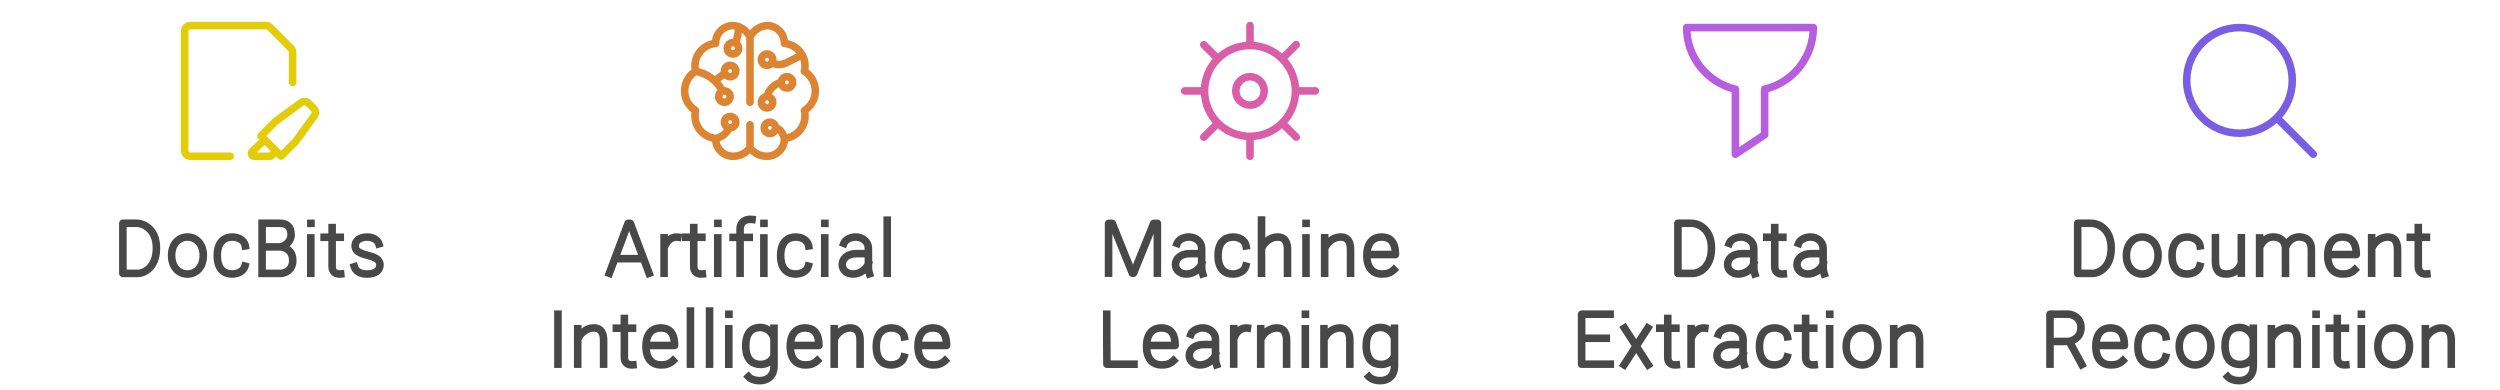 <svg width="660" height="103" viewBox="0 0 660 103" style="fill:none;stroke:none;fill-rule:evenodd;clip-rule:evenodd;stroke-linecap:round;stroke-linejoin:round;stroke-miterlimit:1.5;" version="1.1" xmlns="http://www.w3.org/2000/svg" xmlns:xlink="http://www.w3.org/1999/xlink"><g id="blend" style="mix-blend-mode:multiply"><g id="g-root-glue_zrjjko19jsgzm-fill" data-item-order="0" data-item-id="glue_zrjjko19jsgzm" data-item-class="Icon Stroke SceneTarget Indexed" data-item-index="none" data-renderer-id="0" transform="translate(38, -4)"></g><g id="g-root-1_1cu9eqg19jtw5c-fill" data-item-order="0" data-item-id="1_1cu9eqg19jtw5c" data-item-class="Icon Stroke SceneTarget Indexed" data-item-index="none" data-renderer-id="0" transform="translate(170, -4)"></g><g id="g-root-2_1qdu38819jsgzl-fill" data-item-order="0" data-item-id="2_1qdu38819jsgzl" data-item-class="Icon Stroke SceneTarget Indexed" data-item-index="none" data-renderer-id="0" transform="translate(302, -4)"></g><g id="g-root-1_qwj0ew19jsemj-fill" data-item-order="0" data-item-id="1_qwj0ew19jsemj" data-item-class="Icon Stroke SceneTarget Indexed" data-item-index="none" data-renderer-id="0" transform="translate(434, -4)"></g><g id="g-root-sear_8vdk19jtt73-fill" data-item-order="0" data-item-id="sear_8vdk19jtt73" data-item-class="Icon Stroke SceneTarget Indexed" data-item-index="none" data-renderer-id="0" transform="translate(566, -4)"></g><g id="g-root-tx_docbits_1qcl52019jr0nc-fill" data-item-order="0" data-item-id="tx_docbits_1qcl52019jr0nc" data-item-class="Label Stroke SceneTarget Indexed" data-item-index="none" data-renderer-id="0" transform="translate(14, 44)"></g><g id="g-root-tx_artifici_meu31419jr289-fill" data-item-order="0" data-item-id="tx_artifici_meu31419jr289" data-item-class="Label Stroke SceneTarget Indexed" data-item-index="none" data-renderer-id="0" transform="translate(128, 44)"></g><g id="g-root-tx_machinel_4o6jmg19jr1fm-fill" data-item-order="0" data-item-id="tx_machinel_4o6jmg19jr1fm" data-item-class="Label Stroke SceneTarget Indexed" data-item-index="none" data-renderer-id="0" transform="translate(272, 44)"></g><g id="g-root-tx_dataextr_1utnlco19jr217-fill" data-item-order="0" data-item-id="tx_dataextr_1utnlco19jr217" data-item-class="Label Stroke SceneTarget Indexed" data-item-index="none" data-renderer-id="0" transform="translate(398, 44)"></g><g id="g-root-tx_document_1qdu38819jr2tg-fill" data-item-order="0" data-item-id="tx_document_1qdu38819jr2tg" data-item-class="Label Stroke SceneTarget Indexed" data-item-index="none" data-renderer-id="0" transform="translate(524, 44)"></g><g id="g-root-glue_zrjjko19jsgzm-stroke" data-item-order="0" data-item-id="glue_zrjjko19jsgzm" data-item-class="Icon Stroke SceneTarget Indexed" data-item-index="none" data-renderer-id="0" transform="translate(38, -4)"><g id="glue_zrjjko19jsgzm-stroke" fill="none" stroke-linecap="round" stroke-linejoin="round" stroke-miterlimit="1.5" stroke="#e3cd09" stroke-width="2"><g xmlns="http://www.w3.org/2000/svg"><path d="M 22.75 45.25L 12.25 45.25C 11.422 45.25 10.75 44.578 10.75 43.75L 10.75 12.25C 10.75 11.422 11.422 10.75 12.25 10.75L 32.189 10.75C 32.587 10.749 32.968 10.906 33.25 11.186L 38.811 16.75C 39.092 17.031 39.25 17.413 39.25 17.81L 39.25 25.75M 43.45 31.24C 42.926 30.715 42.098 30.651 41.5 31.09L 34.757 36.04L 30.899 39.896L 36.202 45.199L 40.054 41.35L 44.966 34.548C 45.399 33.952 45.336 33.13 44.817 32.608ZM 34.927 43.936L 33.461 45.249L 29.125 45.249C 28.818 45.249 28.543 45.062 28.429 44.777C 28.315 44.492 28.385 44.167 28.608 43.955L 31.854 40.864"></path></g></g></g><g id="g-root-1_1cu9eqg19jtw5c-stroke" data-item-order="0" data-item-id="1_1cu9eqg19jtw5c" data-item-class="Icon Stroke SceneTarget Indexed" data-item-index="none" data-renderer-id="0" transform="translate(170, -4)"><g id="1_1cu9eqg19jtw5c-stroke" fill="none" stroke-linecap="round" stroke-linejoin="round" stroke-miterlimit="1.5" stroke="#dd8433" stroke-width="2"><g xmlns="http://www.w3.org/2000/svg"><path d="M 18.925 40.542C 20.515 40.277 21.858 39.213 22.48 37.726M 13.632 22.819C 16.7 23.357 19.336 25.308 20.747 28.086M 18.674 25.344L 21.364 23.326M 25 11.009C 24.971 12.513 24.7 14.002 24.196 15.42M 22 16.75C 22 17.578 22.672 18.25 23.5 18.25C 24.328 18.25 25 17.578 25 16.75C 25 15.922 24.328 15.25 23.5 15.25C 22.672 15.25 22 15.922 22 16.75ZM 31 19.75C 31 20.578 31.672 21.25 32.5 21.25C 33.328 21.25 34 20.578 34 19.75C 34 18.922 33.328 18.25 32.5 18.25C 31.672 18.25 31 18.922 31 19.75ZM 36.25 25.75C 36.25 26.578 36.922 27.25 37.75 27.25C 38.578 27.25 39.25 26.578 39.25 25.75C 39.25 24.922 38.578 24.25 37.75 24.25C 36.922 24.25 36.25 24.922 36.25 25.75ZM 31 31C 31 31.828 31.672 32.5 32.5 32.5C 33.328 32.5 34 31.828 34 31C 34 30.172 33.328 29.5 32.5 29.5C 31.672 29.5 31 30.172 31 31ZM 21.25 22.75C 21.25 23.578 21.922 24.25 22.75 24.25C 23.578 24.25 24.25 23.578 24.25 22.75C 24.25 21.922 23.578 21.25 22.75 21.25C 21.922 21.25 21.25 21.922 21.25 22.75ZM 19.75 29.5C 19.75 30.328 20.422 31 21.25 31C 22.078 31 22.75 30.328 22.75 29.5C 22.75 28.672 22.078 28 21.25 28C 20.422 28 19.75 28.672 19.75 29.5ZM 45.25 28C 45.256 25.889 44.165 23.927 42.368 22.819C 42.47 22.376 42.523 21.923 42.526 21.469C 42.556 18.35 40.182 15.732 37.075 15.458C 37.106 14.23 36.644 13.041 35.791 12.156C 34.939 11.271 33.768 10.765 32.539 10.75C 30.597 10.861 28.864 12.007 28 13.75C 27.136 12.007 25.403 10.861 23.461 10.75C 22.232 10.765 21.061 11.271 20.209 12.156C 19.356 13.041 18.894 14.23 18.925 15.458C 15.817 15.732 13.442 18.352 13.474 21.472C 13.475 21.926 13.525 22.379 13.624 22.822C 11.832 23.935 10.743 25.894 10.743 28.003C 10.743 30.112 11.832 32.071 13.624 33.184C 13.525 33.627 13.475 34.08 13.474 34.534C 13.446 37.652 15.819 40.268 18.925 40.542C 18.894 41.77 19.356 42.959 20.209 43.844C 21.061 44.729 22.232 45.235 23.461 45.25C 25.252 45.293 26.95 44.452 28 43C 29.05 44.452 30.748 45.293 32.539 45.25C 33.768 45.235 34.939 44.729 35.791 43.844C 36.644 42.959 37.106 41.77 37.075 40.542C 40.183 40.268 42.558 37.648 42.526 34.528C 42.523 34.074 42.47 33.621 42.368 33.178C 44.164 32.07 45.255 30.11 45.25 28ZM 28 13.75L 28 31M 28 36.937L 28 43M 41.759 18.494L 37.6 20.576C 36.385 21.185 34.957 21.199 33.73 20.615M 32.5 29.5C 32.945 27.644 34.394 26.195 36.25 25.75M 37.075 40.542C 36.661 39.1 35.954 37.992 34.75 37.75M 21.25 36.25C 21.25 37.078 21.922 37.75 22.75 37.75C 23.578 37.75 24.25 37.078 24.25 36.25C 24.25 35.422 23.578 34.75 22.75 34.75C 21.922 34.75 21.25 35.422 21.25 36.25ZM 31.75 37.75C 31.75 38.578 32.422 39.25 33.25 39.25C 34.078 39.25 34.75 38.578 34.75 37.75C 34.75 36.922 34.078 36.25 33.25 36.25C 32.422 36.25 31.75 36.922 31.75 37.75Z"></path></g></g></g><g id="g-root-2_1qdu38819jsgzl-stroke" data-item-order="0" data-item-id="2_1qdu38819jsgzl" data-item-class="Icon Stroke SceneTarget Indexed" data-item-index="none" data-renderer-id="0" transform="translate(302, -4)"><g id="2_1qdu38819jsgzl-stroke" fill="none" stroke-linecap="round" stroke-linejoin="round" stroke-miterlimit="1.5" stroke="#da5da8" stroke-width="2"><g xmlns="http://www.w3.org/2000/svg"><path d="M 24.25 28.002C 24.25 30.073 25.929 31.752 28 31.752C 30.071 31.752 31.75 30.073 31.75 28.002C 31.75 25.93 30.071 24.252 28 24.252C 25.929 24.252 24.25 25.93 24.25 28.002ZM 16 28.002C 16 34.629 21.373 40.001 28 40.001C 34.627 40.001 40 34.629 40 28.002C 40 21.374 34.627 16.001 28 16.001C 21.373 16.001 16 21.374 16 28.002ZM 28 16.001L 28 10.752M 36.486 19.516L 40.198 15.804M 40 28.002L 45.25 28.002M 36.486 36.487L 40.198 40.2M 28 40.001L 28 45.251M 19.514 36.487L 15.802 40.2M 16 28.002L 10.75 28.002M 19.514 19.516L 15.802 15.804"></path></g></g></g><g id="g-root-1_qwj0ew19jsemj-stroke" data-item-order="0" data-item-id="1_qwj0ew19jsemj" data-item-class="Icon Stroke SceneTarget Indexed" data-item-index="none" data-renderer-id="0" transform="translate(434, -4)"><g id="1_qwj0ew19jsemj-stroke" fill="none" stroke-linecap="round" stroke-linejoin="round" stroke-miterlimit="1.5" stroke="#b65edf" stroke-width="2"><g xmlns="http://www.w3.org/2000/svg"><path d="M 44.714 11.286L 11.286 11.286C 11.289 19.033 16.607 25.766 24.143 27.563L 24.143 44.714L 31.857 39.571L 31.857 27.563C 39.393 25.766 44.711 19.033 44.714 11.286Z"></path></g></g></g><g id="g-root-sear_8vdk19jtt73-stroke" data-item-order="0" data-item-id="sear_8vdk19jtt73" data-item-class="Icon Stroke SceneTarget Indexed" data-item-index="none" data-renderer-id="0" transform="translate(566, -4)"><g id="sear_8vdk19jtt73-stroke" fill="none" stroke-linecap="round" stroke-linejoin="round" stroke-miterlimit="1.5" stroke="#795ee3" stroke-width="2"><g xmlns="http://www.w3.org/2000/svg"><path d="M 11.286 25.223C 11.284 32.921 17.525 39.163 25.223 39.163C 32.921 39.163 39.161 32.921 39.16 25.223C 39.161 17.525 32.921 11.283 25.223 11.283C 17.525 11.283 11.284 17.525 11.286 25.223M 44.714 44.714L 35.071 35.071"></path></g></g></g><g id="g-root-tx_docbits_1qcl52019jr0nc-stroke" data-item-order="0" data-item-id="tx_docbits_1qcl52019jr0nc" data-item-class="Label Stroke SceneTarget Indexed" data-item-index="none" data-renderer-id="0" transform="translate(14, 44)"><g id="tx_docbits_1qcl52019jr0nc-stroke" fill="none" stroke-linecap="square" stroke-linejoin="miter" stroke-miterlimit="4" stroke="#484848" stroke-width="2"><g xmlns="http://www.w3.org/2000/svg"><path d="M 22.447 28.18L 18.438 28.183L 18.438 14.948C 19.385 14.948 20.664 14.946 22.064 14.946C 23.517 14.91 27.297 16.173 27.297 21.511C 27.297 26.848 23.772 28.18 22.447 28.18ZM 39.667 23.457C 39.667 26.522 37.796 28.34 35.488 28.34C 33.18 28.34 31.309 26.522 31.309 23.457C 31.309 20.392 33.18 18.573 35.488 18.573C 37.796 18.573 39.667 20.392 39.667 23.457ZM 50.672 26.254C 50.3 27.649 48.732 28.339 47.263 28.339C 45.126 28.339 43.36 27.028 43.36 23.456C 43.36 19.884 45.229 18.573 47.367 18.573C 48.874 18.573 50.524 19.41 50.757 20.915M 55.194 28.18L 55.194 14.945M 55.637 21.18L 59.841 21.18M 55.637 14.945L 59.787 14.945C 61.537 14.945 62.85 15.602 62.85 18.008C 62.85 19.933 61.063 20.924 60.17 21.18C 61.209 21.253 63.287 22.066 63.287 24.734C 63.287 27.403 61.209 28.143 60.17 28.18L 55.637 28.18M 68.068 14.971L 68.092 14.971M 68.052 18.804L 68.052 28.145M 75.949 28.326C 74.54 28.465 73.682 27.732 73.682 26.387L 73.682 16.081M 75.832 18.642L 74.068 18.642M 71.572 18.642L 73.305 18.642M 86.018 20.381C 85.722 19.404 84.568 18.584 82.958 18.584C 81.07 18.584 79.85 19.447 79.759 20.751C 79.654 22.246 80.888 22.822 82.818 23.339C 84.512 23.797 86.455 24.277 86.301 26.122C 86.202 27.31 85.225 28.346 82.868 28.346C 80.962 28.346 79.885 27.53 79.55 26.424"></path></g></g></g><g id="g-root-tx_artifici_meu31419jr289-stroke" data-item-order="0" data-item-id="tx_artifici_meu31419jr289" data-item-class="Label Stroke SceneTarget Indexed" data-item-index="none" data-renderer-id="0" transform="translate(128, 44)"><g id="tx_artifici_meu31419jr289-stroke" fill="none" stroke-linecap="square" stroke-linejoin="miter" stroke-miterlimit="4" stroke="#484848" stroke-width="2"><g xmlns="http://www.w3.org/2000/svg"><path d="M 32.864 28.145L 37.812 14.973L 38.4 14.973L 43.364 28.145M 34.681 24.294L 41.54 24.294M 50.945 18.609C 49.564 18.419 48.316 19.319 47.674 20.619M 47.319 18.773L 47.319 28.123M 57.419 28.326C 56.01 28.465 55.152 27.732 55.152 26.387L 55.152 16.081M 57.302 18.642L 55.538 18.642M 53.042 18.642L 54.775 18.642M 61.508 14.971L 61.532 14.971M 61.492 18.804L 61.492 28.145M 70.534 13.926C 70.366 13.908 70.085 13.907 69.957 13.907C 68.378 13.907 67.38 15.035 67.38 16.425L 67.38 28.129M 69.805 18.664L 67.716 18.664M 65.528 18.664L 67.054 18.664M 73.678 14.971L 73.702 14.971M 73.662 18.804L 73.662 28.145M 85.402 26.254C 85.03 27.649 83.462 28.339 81.993 28.339C 79.856 28.339 78.09 27.028 78.09 23.456C 78.09 19.884 79.959 18.573 82.097 18.573C 83.604 18.573 85.254 19.41 85.487 20.915M 89.748 14.971L 89.772 14.971M 89.732 18.804L 89.732 28.145M 94.778 20.246C 95.142 19.28 96.558 18.567 97.898 18.567C 99.752 18.567 101.254 19.88 101.254 21.499L 101.26 22.957L 101.26 25.571C 101.26 26.614 101.235 27.353 101.536 28.278M 100.88 22.957L 98.152 22.957C 95.649 22.957 94.349 24.343 94.349 25.837C 94.349 27.331 95.587 28.341 97.203 28.341C 99.185 28.341 100.811 26.888 101.211 25.732M 106.226 14.125L 106.226 28.126M 19.295 38.938L 19.295 52.127M 24.519 42.78L 24.519 52.128M 31.353 52.128L 31.353 46.074C 31.353 45.362 31.449 42.79 29.066 42.587C 27.308 42.437 25.619 43.562 24.843 44.956M 39.099 52.326C 37.69 52.465 36.832 51.732 36.832 50.387L 36.832 40.081M 38.982 42.642L 37.218 42.642M 34.722 42.642L 36.455 42.642M 49.657 51.218C 48.684 52.155 47.659 52.339 46.474 52.339C 44.405 52.339 42.542 51.028 42.542 47.456C 42.542 43.884 44.351 42.573 46.42 42.573C 48.488 42.573 50.092 43.63 50.092 47.201L 42.872 47.201M 54.276 38.125L 54.276 52.126M 59.326 38.125L 59.326 52.126M 64.418 38.971L 64.442 38.971M 64.402 42.804L 64.402 52.145M 76.339 42.652L 76.339 52.654C 76.339 57.351 71.046 57.001 69.611 55.47M 76.005 50.573C 75.325 51.661 74.101 52.214 72.815 52.214C 70.634 52.214 68.877 50.903 68.877 47.331C 68.877 43.76 70.528 42.449 72.71 42.449C 73.978 42.449 75.283 43.129 76.005 44.502M 87.747 51.218C 86.774 52.155 85.749 52.339 84.564 52.339C 82.495 52.339 80.632 51.028 80.632 47.456C 80.632 43.884 82.441 42.573 84.51 42.573C 86.578 42.573 88.182 43.63 88.182 47.201L 80.962 47.201M 92.229 42.78L 92.229 52.128M 99.063 52.128L 99.063 46.074C 99.063 45.362 99.159 42.79 96.776 42.587C 95.018 42.437 93.329 43.562 92.553 44.956M 110.652 50.254C 110.28 51.649 108.712 52.339 107.243 52.339C 105.106 52.339 103.34 51.028 103.34 47.456C 103.34 43.884 105.209 42.573 107.347 42.573C 108.854 42.573 110.504 43.41 110.737 44.915M 121.467 51.218C 120.494 52.155 119.469 52.339 118.284 52.339C 116.215 52.339 114.352 51.028 114.352 47.456C 114.352 43.884 116.161 42.573 118.23 42.573C 120.298 42.573 121.902 43.63 121.902 47.201L 114.682 47.201"></path></g></g></g><g id="g-root-tx_machinel_4o6jmg19jr1fm-stroke" data-item-order="0" data-item-id="tx_machinel_4o6jmg19jr1fm" data-item-class="Label Stroke SceneTarget Indexed" data-item-index="none" data-renderer-id="0" transform="translate(272, 44)"><g id="tx_machinel_4o6jmg19jr1fm-stroke" fill="none" stroke-linecap="square" stroke-linejoin="miter" stroke-miterlimit="4" stroke="#484848" stroke-width="2"><g xmlns="http://www.w3.org/2000/svg"><path d="M 20.661 28.117L 20.669 14.978L 21.638 14.978L 26.941 28.115L 27.257 28.115L 32.576 14.978L 33.546 14.978L 33.54 28.117M 38.758 20.246C 39.122 19.28 40.538 18.567 41.878 18.567C 43.732 18.567 45.234 19.88 45.234 21.499L 45.24 22.957L 45.24 25.571C 45.24 26.614 45.215 27.353 45.517 28.278M 44.86 22.957L 42.132 22.957C 39.629 22.957 38.329 24.343 38.329 25.837C 38.329 27.331 39.567 28.341 41.183 28.341C 43.165 28.341 44.791 26.888 45.191 25.732M 56.882 26.254C 56.51 27.649 54.942 28.339 53.473 28.339C 51.336 28.339 49.57 27.028 49.57 23.456C 49.57 19.884 51.439 18.573 53.577 18.573C 55.084 18.573 56.734 19.41 56.967 20.915M 61.038 14.086L 61.038 28.128M 67.902 28.128L 67.902 22.074C 67.902 21.362 67.998 18.791 65.605 18.587C 63.851 18.439 62.166 19.547 61.379 20.928M 72.798 14.971L 72.822 14.971M 72.782 18.804L 72.782 28.145M 77.709 18.78L 77.709 28.128M 84.543 28.128L 84.543 22.074C 84.543 21.362 84.639 18.79 82.256 18.587C 80.498 18.437 78.809 19.562 78.033 20.956M 95.967 27.218C 94.994 28.155 93.969 28.339 92.784 28.339C 90.715 28.339 88.852 27.028 88.852 23.456C 88.852 19.884 90.661 18.573 92.73 18.573C 94.798 18.573 96.402 19.63 96.402 23.201L 89.182 23.201M 27.377 52.145L 20.228 52.145L 20.186 45.3L 20.186 38.938M 37.807 51.218C 36.834 52.155 35.809 52.339 34.624 52.339C 32.555 52.339 30.692 51.028 30.692 47.456C 30.692 43.884 32.501 42.573 34.57 42.573C 36.638 42.573 38.242 43.63 38.242 47.201L 31.022 47.201M 42.408 44.246C 42.772 43.28 44.188 42.567 45.528 42.567C 47.382 42.567 48.884 43.88 48.884 45.499L 48.89 46.957L 48.89 49.571C 48.89 50.614 48.865 51.353 49.167 52.278M 48.51 46.957L 45.782 46.957C 43.279 46.957 41.979 48.343 41.979 49.837C 41.979 51.332 43.217 52.341 44.833 52.341C 46.815 52.341 48.441 50.888 48.841 49.732M 57.325 42.609C 55.944 42.419 54.696 43.319 54.054 44.619M 53.699 42.773L 53.699 52.123M 60.829 42.78L 60.829 52.128M 67.663 52.128L 67.663 46.074C 67.663 45.362 67.759 42.79 65.376 42.587C 63.618 42.437 61.929 43.562 61.153 44.956M 72.618 38.971L 72.642 38.971M 72.602 42.804L 72.602 52.145M 77.529 42.78L 77.529 52.128M 84.363 52.128L 84.363 46.074C 84.363 45.362 84.459 42.79 82.076 42.587C 80.318 42.437 78.629 43.562 77.853 44.956M 96.149 42.652L 96.149 52.654C 96.149 57.351 90.856 57.001 89.421 55.47M 95.815 50.573C 95.135 51.661 93.911 52.214 92.625 52.214C 90.444 52.214 88.687 50.903 88.687 47.331C 88.687 43.76 90.338 42.449 92.52 42.449C 93.788 42.449 95.093 43.129 95.815 44.502"></path></g></g></g><g id="g-root-tx_dataextr_1utnlco19jr217-stroke" data-item-order="0" data-item-id="tx_dataextr_1utnlco19jr217" data-item-class="Label Stroke SceneTarget Indexed" data-item-index="none" data-renderer-id="0" transform="translate(398, 44)"><g id="tx_dataextr_1utnlco19jr217-stroke" fill="none" stroke-linecap="square" stroke-linejoin="miter" stroke-miterlimit="4" stroke="#484848" stroke-width="2"><g xmlns="http://www.w3.org/2000/svg"><path d="M 48.977 28.18L 44.968 28.183L 44.968 14.948C 45.915 14.948 47.194 14.946 48.594 14.946C 50.047 14.91 53.827 16.173 53.827 21.511C 53.827 26.848 50.302 28.18 48.977 28.18ZM 58.518 20.246C 58.882 19.28 60.298 18.567 61.638 18.567C 63.492 18.567 64.994 19.88 64.994 21.499L 65 22.957L 65 25.571C 65 26.614 64.975 27.353 65.276 28.278M 64.62 22.957L 61.892 22.957C 59.389 22.957 58.089 24.343 58.089 25.837C 58.089 27.331 59.327 28.341 60.943 28.341C 62.925 28.341 64.551 26.888 64.951 25.732M 72.799 28.326C 71.39 28.465 70.532 27.732 70.532 26.387L 70.532 16.081M 72.682 18.642L 70.918 18.642M 68.422 18.642L 70.155 18.642M 76.828 20.246C 77.192 19.28 78.608 18.567 79.948 18.567C 81.802 18.567 83.304 19.88 83.304 21.499L 83.31 22.957L 83.31 25.571C 83.31 26.614 83.285 27.353 83.587 28.278M 82.93 22.957L 80.202 22.957C 77.699 22.957 76.399 24.343 76.399 25.837C 76.399 27.331 77.637 28.341 79.253 28.341C 81.235 28.341 82.861 26.888 83.261 25.732M 27.112 52.137L 19.549 52.142L 19.549 38.95C 20.497 38.95 25.671 38.95 27.071 38.95M 26.059 45.297L 20.013 45.297M 30.873 42.611L 33.864 47.243M 37.136 52.31L 34.039 47.514M 37.025 42.611L 30.762 52.31M 44.554 52.326C 43.145 52.465 42.287 51.732 42.287 50.387L 42.287 40.081M 44.437 42.642L 42.673 42.642M 40.177 42.642L 41.91 42.642M 52.07 42.609C 50.689 42.419 49.441 43.319 48.799 44.619M 48.444 42.773L 48.444 52.123M 55.693 44.246C 56.057 43.28 57.473 42.567 58.813 42.567C 60.667 42.567 62.169 43.88 62.169 45.499L 62.175 46.957L 62.175 49.571C 62.175 50.614 62.15 51.353 62.452 52.278M 61.795 46.957L 59.067 46.957C 56.564 46.957 55.264 48.343 55.264 49.837C 55.264 51.332 56.502 52.341 58.118 52.341C 60.1 52.341 61.726 50.888 62.126 49.732M 73.817 50.254C 73.445 51.649 71.877 52.339 70.408 52.339C 68.271 52.339 66.505 51.028 66.505 47.456C 66.505 43.884 68.374 42.573 70.512 42.573C 72.019 42.573 73.669 43.41 73.902 44.915M 80.954 52.326C 79.545 52.465 78.687 51.732 78.687 50.387L 78.687 40.081M 80.837 42.642L 79.073 42.642M 76.577 42.642L 78.31 42.642M 85.043 38.971L 85.067 38.971M 85.027 42.804L 85.027 52.145M 97.752 47.457C 97.752 50.522 95.881 52.34 93.573 52.34C 91.265 52.34 89.394 50.522 89.394 47.457C 89.394 44.391 91.265 42.573 93.573 42.573C 95.881 42.573 97.752 44.391 97.752 47.457ZM 101.944 42.78L 101.944 52.128M 108.778 52.128L 108.778 46.074C 108.778 45.362 108.874 42.79 106.491 42.587C 104.733 42.437 103.044 43.562 102.268 44.956"></path></g></g></g><g id="g-root-tx_document_1qdu38819jr2tg-stroke" data-item-order="0" data-item-id="tx_document_1qdu38819jr2tg" data-item-class="Label Stroke SceneTarget Indexed" data-item-index="none" data-renderer-id="0" transform="translate(524, 44)"><g id="tx_document_1qdu38819jr2tg-stroke" fill="none" stroke-linecap="square" stroke-linejoin="miter" stroke-miterlimit="4" stroke="#484848" stroke-width="2"><g xmlns="http://www.w3.org/2000/svg"><path d="M 28.512 28.18L 24.503 28.183L 24.503 14.948C 25.45 14.948 26.729 14.946 28.129 14.946C 29.582 14.91 33.362 16.173 33.362 21.511C 33.362 26.848 29.837 28.18 28.512 28.18ZM 45.732 23.457C 45.732 26.522 43.861 28.34 41.553 28.34C 39.245 28.34 37.374 26.522 37.374 23.457C 37.374 20.392 39.245 18.573 41.553 18.573C 43.861 18.573 45.732 20.392 45.732 23.457ZM 56.737 26.254C 56.365 27.649 54.797 28.339 53.328 28.339C 51.191 28.339 49.425 27.028 49.425 23.456C 49.425 19.884 51.294 18.573 53.432 18.573C 54.939 18.573 56.589 19.41 56.822 20.915M 67.712 28.115L 67.711 18.767M 60.877 18.767L 60.877 24.821C 60.877 25.533 60.782 28.096 63.164 28.308C 65.255 28.493 66.528 27.653 67.23 26.47M 72.535 18.814L 72.535 28.162M 79.369 28.162L 79.358 21.47C 79.294 20.526 78.927 19.078 77.053 18.649C 75.113 18.205 73.633 19.248 72.897 20.595M 86.204 28.162L 86.204 22.108C 86.204 21.396 86.319 19.206 83.888 18.649C 81.859 18.184 80.325 19.347 79.624 20.783M 97.632 27.218C 96.659 28.155 95.634 28.339 94.449 28.339C 92.38 28.339 90.517 27.028 90.517 23.456C 90.517 19.884 92.326 18.573 94.395 18.573C 96.463 18.573 98.067 19.63 98.067 23.201L 90.847 23.201M 102.114 18.78L 102.114 28.128M 108.948 28.128L 108.948 22.074C 108.948 21.362 109.044 18.79 106.661 18.587C 104.903 18.437 103.214 19.562 102.438 20.956M 116.694 28.326C 115.285 28.465 114.427 27.732 114.427 26.387L 114.427 16.081M 116.577 18.642L 114.813 18.642M 112.317 18.642L 114.05 18.642M 17.195 52.133L 17.195 38.945L 21.991 38.93C 23.061 38.967 25.382 39.729 25.382 42.477C 25.382 45.224 23.061 46.061 21.991 46.137L 17.744 46.15M 25.609 52.249L 22.498 46.514M 36.417 51.218C 35.444 52.155 34.419 52.339 33.234 52.339C 31.165 52.339 29.302 51.028 29.302 47.456C 29.302 43.884 31.111 42.573 33.18 42.573C 35.248 42.573 36.852 43.63 36.852 47.201L 29.632 47.201M 47.712 50.254C 47.34 51.649 45.772 52.339 44.303 52.339C 42.166 52.339 40.4 51.028 40.4 47.456C 40.4 43.884 42.269 42.573 44.407 42.573C 45.914 42.573 47.564 43.41 47.797 44.915M 59.677 47.457C 59.677 50.522 57.806 52.34 55.498 52.34C 53.19 52.34 51.319 50.522 51.319 47.457C 51.319 44.391 53.19 42.573 55.498 42.573C 57.806 42.573 59.677 44.391 59.677 47.457ZM 70.879 42.652L 70.879 52.654C 70.879 57.351 65.586 57.001 64.151 55.47M 70.545 50.573C 69.865 51.661 68.641 52.214 67.355 52.214C 65.174 52.214 63.417 50.903 63.417 47.331C 63.417 43.76 65.068 42.449 67.25 42.449C 68.518 42.449 69.823 43.129 70.545 44.502M 75.639 42.78L 75.639 52.128M 82.473 52.128L 82.473 46.074C 82.473 45.362 82.569 42.79 80.186 42.587C 78.428 42.437 76.739 43.562 75.963 44.956M 87.428 38.971L 87.452 38.971M 87.412 42.804L 87.412 52.145M 95.309 52.326C 93.9 52.465 93.042 51.732 93.042 50.387L 93.042 40.081M 95.192 42.642L 93.428 42.642M 90.932 42.642L 92.665 42.642M 99.398 38.971L 99.422 38.971M 99.382 42.804L 99.382 52.145M 112.107 47.457C 112.107 50.522 110.236 52.34 107.928 52.34C 105.62 52.34 103.749 50.522 103.749 47.457C 103.749 44.391 105.62 42.573 107.928 42.573C 110.236 42.573 112.107 44.391 112.107 47.457ZM 116.299 42.78L 116.299 52.128M 123.133 52.128L 123.133 46.074C 123.133 45.362 123.229 42.79 120.846 42.587C 119.088 42.437 117.399 43.562 116.623 44.956"></path></g></g></g></g></svg>
